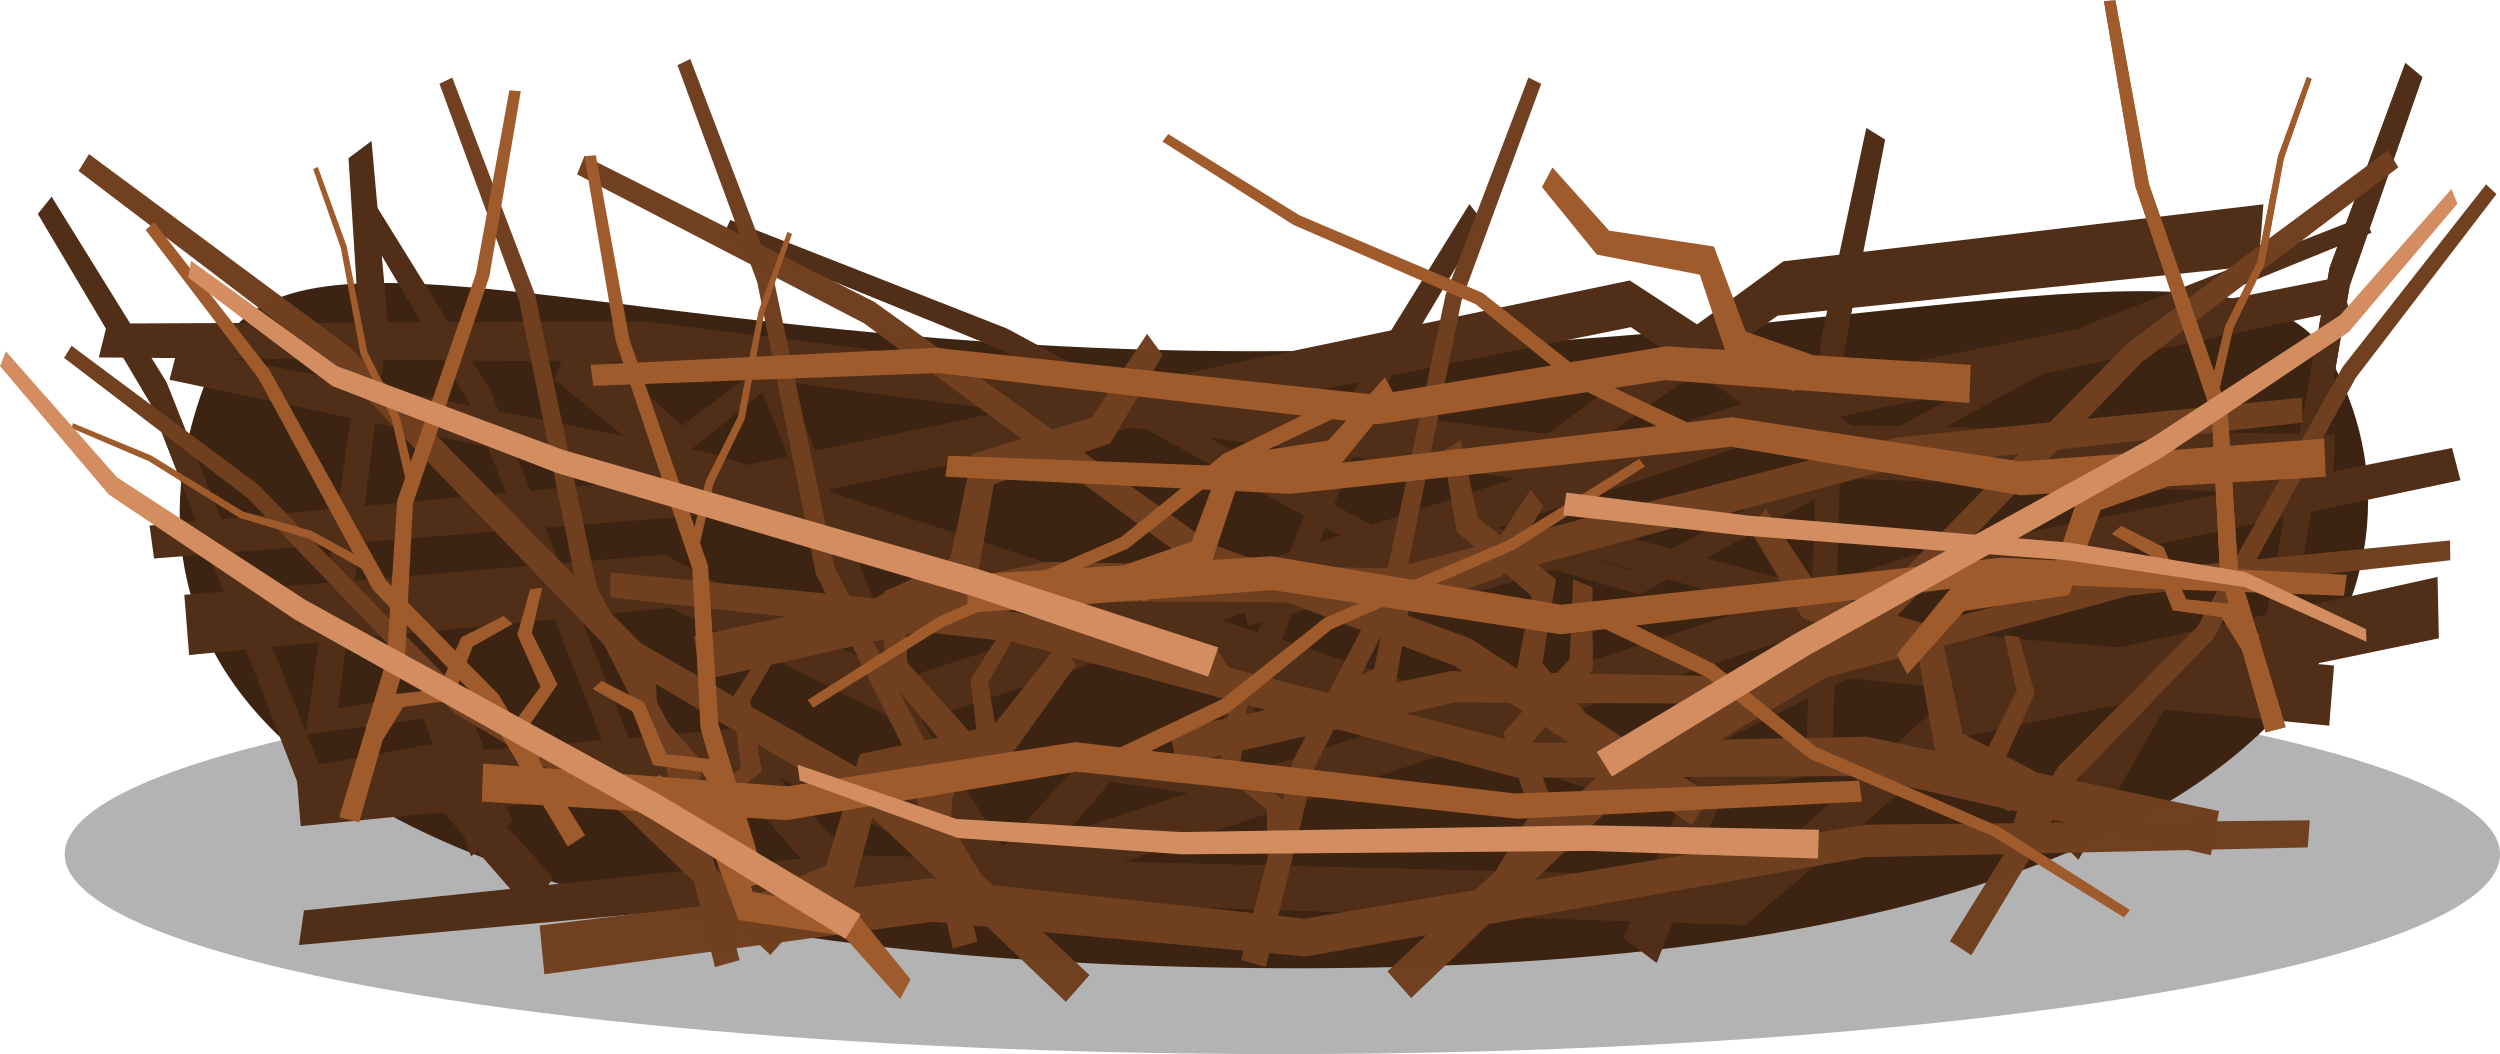 <?xml version="1.0" encoding="UTF-8" standalone="no"?>
<svg
   xmlns:dc="http://purl.org/dc/elements/1.1/"
   xmlns:cc="http://creativecommons.org/ns#"
   xmlns:rdf="http://www.w3.org/1999/02/22-rdf-syntax-ns#"
   xmlns:svg="http://www.w3.org/2000/svg"
   xmlns="http://www.w3.org/2000/svg"
   xmlns:sodipodi="http://sodipodi.sourceforge.net/DTD/sodipodi-0.dtd"
   xmlns:inkscape="http://www.inkscape.org/namespaces/inkscape"
   sodipodi:docname="nest.svg"
   inkscape:version="1.0 (4035a4fb49, 2020-05-01)"
   id="svg2694"
   version="1.1"
   viewBox="0 0 100.052 42.185"
   height="42.185mm"
   width="100.052mm">
  <defs
     id="defs2688" />
  <sodipodi:namedview
     inkscape:window-maximized="1"
     inkscape:window-y="-8"
     inkscape:window-x="4792"
     inkscape:window-height="1272"
     inkscape:window-width="2400"
     inkscape:snap-global="false"
     showgrid="false"
     inkscape:document-rotation="0"
     inkscape:current-layer="layer1"
     inkscape:document-units="mm"
     inkscape:cy="-111.72129"
     inkscape:cx="-952.3993"
     inkscape:zoom="0.57680155"
     inkscape:pageshadow="2"
     inkscape:pageopacity="0.0"
     borderopacity="1.0"
     bordercolor="#666666"
     pagecolor="#ffffff"
     id="base" />
  <g
     transform="translate(-49.788,-202.742)"
     style="opacity:0.996"
     id="layer1"
     inkscape:groupmode="layer"
     inkscape:label="Layer 1">
    <ellipse
       ry="8.003"
       rx="48.732"
       cy="236.924"
       cx="101.109"
       id="path3470"
       style="opacity:0.3;fill:#000000;fill-opacity:1;stroke:#0054ca;stroke-width:0;stroke-opacity:0" />
    <path
       sodipodi:nodetypes="sssss"
       d="m 143.055,217.114 c 4.442,7.82 1.483,24.822 -43.043,24.37 -46.965,-0.477 -44.883,-17.567 -41.461,-24.686 2.954,-6.144 16.815,0 41.461,0 24.646,0 39.676,-5.611 43.043,0.316 z"
       style="fill:#3c2210;fill-opacity:1;stroke:#0054ca;stroke-width:0;stroke-opacity:0"
       id="path3281" />
    <path
       id="path3275"
       style="fill:#502d16;stroke:#0054ca;stroke-width:0;stroke-opacity:0"
       d="m 55.773,223.773 21.865,-1.994 37.374,-7.812 8.887,5.799 19.334,0.371 -0.09,2.416 -19.266,-0.645 -8.819,-6.073 -37.307,7.538 -21.797,1.72 z"
       sodipodi:nodetypes="ccccccccccc" />
    <path
       sodipodi:nodetypes="ccccccccccc"
       d="m 56.57,217.94 21.482,4.539 36.204,12.132 9.505,-4.719 19.245,1.893 0.193,-2.41 -19.209,-1.613 -9.469,4.999 -36.168,-11.852 -21.446,-4.259 z"
       style="fill:#502d16;stroke:#0054ca;stroke-width:0;stroke-opacity:0"
       id="path3284" />
    <path
       id="path3288"
       style="fill:#502d16;stroke:#0054ca;stroke-width:0;stroke-opacity:0"
       d="m 78.713,212.205 11.068,4.5 18.221,9.984 5.545,-1.612 10.125,2.867 0.335,-1.272 -10.133,-2.714 -5.553,1.765 -18.23,-9.831 -11.076,-4.346 z"
       sodipodi:nodetypes="ccccccccccc" />
    <path
       sodipodi:nodetypes="ccccccccccc"
       d="m 144.698,212.056 -11.068,4.5 -18.221,9.984 -5.545,-1.612 -10.125,2.867 -0.335,-1.272 10.133,-2.714 5.553,1.765 18.23,-9.831 11.076,-4.346 z"
       style="fill:#502d16;stroke:#0054ca;stroke-width:0;stroke-opacity:0"
       id="path3290" />
    <path
       id="path3294"
       style="fill:#502d16;stroke:#0054ca;stroke-width:0;stroke-opacity:0"
       d="m 148.258,221.959 -21.482,4.539 -36.204,12.132 -9.505,-4.719 -19.245,1.893 -0.193,-2.41 19.209,-1.613 9.469,4.999 36.168,-11.852 21.446,-4.259 z"
       sodipodi:nodetypes="ccccccccccc" />
    <path
       sodipodi:nodetypes="ccccccccccc"
       d="m 143.793,215.112 -21.482,4.539 -36.204,12.132 -9.505,-4.719 -19.245,1.893 -0.193,-2.41 19.209,-1.613 9.469,4.999 36.168,-11.852 21.446,-4.259 z"
       style="fill:#502d16;stroke:#0054ca;stroke-width:0;stroke-opacity:0"
       id="path3296" />
    <path
       id="path3298"
       style="fill:#502d16;stroke:#0054ca;stroke-width:0;stroke-opacity:0"
       d="m 53.742,217.047 21.482,0.183 36.204,4.791 9.505,-6.646 19.245,-2.008 0.193,-2.449 -19.209,2.281 -9.469,6.919 -36.168,-4.518 -21.446,0.09 z"
       sodipodi:nodetypes="ccccccccccc" />
    <path
       sodipodi:nodetypes="ccccccccccc"
       d="m 61.755,240.562 21.393,-1.959 36.501,1.16 8.795,-7.56 18.949,-3.916 -0.052,-2.456 -18.887,4.184 -8.733,7.828 -36.439,-0.892 -21.331,2.227 z"
       style="fill:#502d16;stroke:#0054ca;stroke-width:0;stroke-opacity:0"
       id="path3300" />
    <path
       id="path3302"
       style="fill:#502d16;stroke:#0054ca;stroke-width:0;stroke-opacity:0"
       d="m 51.301,211.304 4.51,7.598 6.006,15.473 4.389,-0.641 4.814,5.514 0.912,-1.39 -4.903,-5.339 -4.479,0.816 -6.096,-15.298 -4.6,-7.423 z"
       sodipodi:nodetypes="ccccccccccc" />
    <path
       sodipodi:nodetypes="ccccccccccc"
       d="m 146.732,205.831 -2.908,8.344 -2.807,16.358 -4.429,0.245 -3.62,6.362 -1.171,-1.181 3.743,-6.208 4.552,-0.092 2.93,-16.205 3.031,-8.19 z"
       style="fill:#502d16;stroke:#0054ca;stroke-width:0;stroke-opacity:0"
       id="path3304" />
    <path
       id="path3306"
       style="fill:#502d16;stroke:#0054ca;stroke-width:0;stroke-opacity:0"
       d="m 146.732,205.831 -2.908,8.344 -2.807,16.358 -4.429,0.245 -3.62,6.362 -1.171,-1.181 3.743,-6.208 4.552,-0.092 2.93,-16.205 3.031,-8.19 z"
       sodipodi:nodetypes="ccccccccccc" />
    <path
       sodipodi:nodetypes="ccccccccccc"
       d="m 63.736,209.072 0.482,7.598 -2.197,15.473 4.729,-0.641 1.89,5.514 1.649,-1.39 -2.072,-5.339 -4.911,0.816 2.015,-15.298 -0.664,-7.423 z"
       style="fill:#502d16;stroke:#0054ca;stroke-width:0;stroke-opacity:0"
       id="path3308" />
    <path
       id="path3310"
       style="fill:#502d16;stroke:#0054ca;stroke-width:0;stroke-opacity:0"
       d="m 90.729,237.848 -4.149,-6.383 -5.68,-14.559 -3.806,2.88 -4.353,-3.876 -0.755,2.021 4.426,3.635 3.879,-3.121 5.753,14.317 4.222,6.142 z"
       sodipodi:nodetypes="ccccccccccc" />
    <path
       sodipodi:nodetypes="ccccccccccc"
       d="m 64.251,211.602 4.51,7.598 6.006,15.473 4.389,-0.641 4.814,5.514 0.912,-1.39 -4.903,-5.339 -4.479,0.816 -6.096,-15.298 -4.6,-7.423 z"
       style="fill:#502d16;stroke:#0054ca;stroke-width:0;stroke-opacity:0"
       id="path3312" />
    <path
       sodipodi:nodetypes="ccccccccccc"
       d="m 109.146,211.602 -4.51,7.598 -6.006,15.473 -4.389,-0.641 -4.814,5.514 -0.912,-1.39 4.903,-5.339 4.479,0.816 6.096,-15.298 4.6,-7.423 z"
       style="fill:#502d16;stroke:#0054ca;stroke-width:0;stroke-opacity:0"
       id="path3314" />
    <path
       id="path3316"
       style="fill:#502d16;stroke:#0054ca;stroke-width:0;stroke-opacity:0"
       d="m 125.234,208.327 -1.685,8.674 -0.439,16.592 -4.348,0.876 -2.673,6.814 -1.328,-1.001 2.816,-6.68 4.492,-0.742 0.582,-16.458 1.828,-8.54 z"
       sodipodi:nodetypes="ccccccccccc" />
    <g
       style="fill:#6f3f1f;fill-opacity:0.996"
       transform="matrix(0.627,0.093,-0.093,0.627,54.012,140.589)"
       id="g3326">
      <path
         sodipodi:nodetypes="ccccccccccc"
         d="m 51.228,128.07 25.668,-1.273 32.778,3.502 21.53,-3.608 22.697,1.38 -0.106,2.832 -22.617,-1.698 -21.45,3.29 -32.699,-3.82 -25.589,0.955 z"
         style="fill:#6f3f1f;fill-opacity:0.996;stroke:#0054ca;stroke-width:0;stroke-opacity:0"
         id="path3322" />
      <path
         sodipodi:nodetypes="ccccccccccc"
         d="m 122.002,114.845 4.086,5.023 7.657,1.494 2.219,6.649 4.805,2.037 1.327,-2.732 -4.941,-1.72 -2.356,-6.332 -7.794,-1.177 -4.223,-4.705 z"
         style="fill:#6f3f1f;fill-opacity:0.996;stroke:#0054ca;stroke-width:0;stroke-opacity:0"
         id="path3324" />
    </g>
    <g
       id="g3332"
       transform="matrix(-0.627,0.093,0.093,0.627,162.134,133.593)"
       style="fill:#6f3f1f;fill-opacity:0.996">
      <path
         id="path3328"
         style="fill:#6f3f1f;fill-opacity:0.996;stroke:#0054ca;stroke-width:0;stroke-opacity:0"
         d="m 51.228,128.07 25.668,-1.273 32.778,3.502 21.53,-3.608 22.697,1.38 -0.106,2.832 -22.617,-1.698 -21.45,3.29 -32.699,-3.82 -25.589,0.955 z"
         sodipodi:nodetypes="ccccccccccc" />
      <path
         id="path3330"
         style="fill:#6f3f1f;fill-opacity:0.996;stroke:#0054ca;stroke-width:0;stroke-opacity:0"
         d="m 122.002,114.845 4.086,5.023 7.657,1.494 2.219,6.649 4.805,2.037 1.327,-2.732 -4.941,-1.72 -2.356,-6.332 -7.794,-1.177 -4.223,-4.705 z"
         sodipodi:nodetypes="ccccccccccc" />
    </g>
    <g
       style="fill:#6f3f1f;fill-opacity:0.996"
       transform="matrix(-0.499,0.074,0.074,0.499,163.927,156.672)"
       id="g3338">
      <path
         sodipodi:nodetypes="ccccccccccc"
         d="m 51.228,128.07 25.668,-1.273 32.778,3.502 21.53,-3.608 22.697,1.38 -0.106,2.832 -22.617,-1.698 -21.45,3.29 -32.699,-3.82 -25.589,0.955 z"
         style="fill:#6f3f1f;fill-opacity:0.996;stroke:#0054ca;stroke-width:0;stroke-opacity:0"
         id="path3334" />
      <path
         sodipodi:nodetypes="ccccccccccc"
         d="m 122.002,114.845 4.086,5.023 7.657,1.494 2.219,6.649 4.805,2.037 1.327,-2.732 -4.941,-1.72 -2.356,-6.332 -7.794,-1.177 -4.223,-4.705 z"
         style="fill:#6f3f1f;fill-opacity:0.996;stroke:#0054ca;stroke-width:0;stroke-opacity:0"
         id="path3336" />
    </g>
    <g
       id="g3344"
       transform="matrix(-0.39,0.32,0.32,0.39,124.351,142.42)"
       style="fill:#6f3f1f;fill-opacity:0.996">
      <path
         id="path3340"
         style="fill:#6f3f1f;fill-opacity:0.996;stroke:#0054ca;stroke-width:0;stroke-opacity:0"
         d="m 51.228,128.07 25.668,-1.273 32.778,3.502 21.53,-3.608 22.697,1.38 -0.106,2.832 -22.617,-1.698 -21.45,3.29 -32.699,-3.82 -25.589,0.955 z"
         sodipodi:nodetypes="ccccccccccc" />
      <path
         id="path3342"
         style="fill:#6f3f1f;fill-opacity:0.996;stroke:#0054ca;stroke-width:0;stroke-opacity:0"
         d="m 122.002,114.845 4.086,5.023 7.657,1.494 2.219,6.649 4.805,2.037 1.327,-2.732 -4.941,-1.72 -2.356,-6.332 -7.794,-1.177 -4.223,-4.705 z"
         sodipodi:nodetypes="ccccccccccc" />
    </g>
    <g
       style="fill:#6f3f1f;fill-opacity:0.996"
       transform="matrix(0.39,0.32,-0.32,0.39,74.353,142.569)"
       id="g3350">
      <path
         sodipodi:nodetypes="ccccccccccc"
         d="m 51.228,128.07 25.668,-1.273 32.778,3.502 21.53,-3.608 22.697,1.38 -0.106,2.832 -22.617,-1.698 -21.45,3.29 -32.699,-3.82 -25.589,0.955 z"
         style="fill:#6f3f1f;fill-opacity:0.996;stroke:#0054ca;stroke-width:0;stroke-opacity:0"
         id="path3346" />
      <path
         sodipodi:nodetypes="ccccccccccc"
         d="m 122.002,114.845 4.086,5.023 7.657,1.494 2.219,6.649 4.805,2.037 1.327,-2.732 -4.941,-1.72 -2.356,-6.332 -7.794,-1.177 -4.223,-4.705 z"
         style="fill:#6f3f1f;fill-opacity:0.996;stroke:#0054ca;stroke-width:0;stroke-opacity:0"
         id="path3348" />
    </g>
    <g
       id="g3356"
       transform="matrix(0.439,0.249,-0.249,0.439,82.579,140.004)"
       style="fill:#6f3f1f;fill-opacity:0.996">
      <path
         id="path3352"
         style="fill:#6f3f1f;fill-opacity:0.996;stroke:#0054ca;stroke-width:0;stroke-opacity:0"
         d="m 51.228,128.07 25.668,-1.273 32.778,3.502 21.53,-3.608 22.697,1.38 -0.106,2.832 -22.617,-1.698 -21.45,3.29 -32.699,-3.82 -25.589,0.955 z"
         sodipodi:nodetypes="ccccccccccc" />
      <path
         id="path3354"
         style="fill:#6f3f1f;fill-opacity:0.996;stroke:#0054ca;stroke-width:0;stroke-opacity:0"
         d="m 122.002,114.845 4.086,5.023 7.657,1.494 2.219,6.649 4.805,2.037 1.327,-2.732 -4.941,-1.72 -2.356,-6.332 -7.794,-1.177 -4.223,-4.705 z"
         sodipodi:nodetypes="ccccccccccc" />
    </g>
    <g
       id="g3362"
       transform="matrix(0.279,0.23,-0.23,0.279,67.815,169.066)"
       style="fill:#6f3f1f;fill-opacity:0.996">
      <path
         id="path3358"
         style="fill:#6f3f1f;fill-opacity:0.996;stroke:#0054ca;stroke-width:0;stroke-opacity:0"
         d="m 51.228,128.07 25.668,-1.273 32.778,3.502 21.53,-3.608 22.697,1.38 -0.106,2.832 -22.617,-1.698 -21.45,3.29 -32.699,-3.82 -25.589,0.955 z"
         sodipodi:nodetypes="ccccccccccc" />
      <path
         id="path3360"
         style="fill:#6f3f1f;fill-opacity:0.996;stroke:#0054ca;stroke-width:0;stroke-opacity:0"
         d="m 122.002,114.845 4.086,5.023 7.657,1.494 2.219,6.649 4.805,2.037 1.327,-2.732 -4.941,-1.72 -2.356,-6.332 -7.794,-1.177 -4.223,-4.705 z"
         sodipodi:nodetypes="ccccccccccc" />
    </g>
    <g
       style="fill:#6f3f1f;fill-opacity:0.996"
       transform="matrix(0.112,0.344,-0.344,0.112,106.206,173.88)"
       id="g3368">
      <path
         sodipodi:nodetypes="ccccccccccc"
         d="m 51.228,128.07 25.668,-1.273 32.778,3.502 21.53,-3.608 22.697,1.38 -0.106,2.832 -22.617,-1.698 -21.45,3.29 -32.699,-3.82 -25.589,0.955 z"
         style="fill:#6f3f1f;fill-opacity:0.996;stroke:#0054ca;stroke-width:0;stroke-opacity:0"
         id="path3364" />
      <path
         sodipodi:nodetypes="ccccccccccc"
         d="m 122.002,114.845 4.086,5.023 7.657,1.494 2.219,6.649 4.805,2.037 1.327,-2.732 -4.941,-1.72 -2.356,-6.332 -7.794,-1.177 -4.223,-4.705 z"
         style="fill:#6f3f1f;fill-opacity:0.996;stroke:#0054ca;stroke-width:0;stroke-opacity:0"
         id="path3366" />
    </g>
    <g
       id="g3374"
       transform="matrix(0.112,0.344,-0.344,0.112,115.733,173.136)"
       style="fill:#6f3f1f;fill-opacity:0.996">
      <path
         id="path3370"
         style="fill:#6f3f1f;fill-opacity:0.996;stroke:#0054ca;stroke-width:0;stroke-opacity:0"
         d="m 51.228,128.07 25.668,-1.273 32.778,3.502 21.53,-3.608 22.697,1.38 -0.106,2.832 -22.617,-1.698 -21.45,3.29 -32.699,-3.82 -25.589,0.955 z"
         sodipodi:nodetypes="ccccccccccc" />
      <path
         id="path3372"
         style="fill:#6f3f1f;fill-opacity:0.996;stroke:#0054ca;stroke-width:0;stroke-opacity:0"
         d="m 122.002,114.845 4.086,5.023 7.657,1.494 2.219,6.649 4.805,2.037 1.327,-2.732 -4.941,-1.72 -2.356,-6.332 -7.794,-1.177 -4.223,-4.705 z"
         sodipodi:nodetypes="ccccccccccc" />
    </g>
    <g
       style="fill:#6f3f1f;fill-opacity:0.996"
       transform="matrix(-0.112,0.344,0.344,0.112,72.637,173.88)"
       id="g3380">
      <path
         sodipodi:nodetypes="ccccccccccc"
         d="m 51.228,128.07 25.668,-1.273 32.778,3.502 21.53,-3.608 22.697,1.38 -0.106,2.832 -22.617,-1.698 -21.45,3.29 -32.699,-3.82 -25.589,0.955 z"
         style="fill:#6f3f1f;fill-opacity:0.996;stroke:#0054ca;stroke-width:0;stroke-opacity:0"
         id="path3376" />
      <path
         sodipodi:nodetypes="ccccccccccc"
         d="m 122.002,114.845 4.086,5.023 7.657,1.494 2.219,6.649 4.805,2.037 1.327,-2.732 -4.941,-1.72 -2.356,-6.332 -7.794,-1.177 -4.223,-4.705 z"
         style="fill:#6f3f1f;fill-opacity:0.996;stroke:#0054ca;stroke-width:0;stroke-opacity:0"
         id="path3378" />
    </g>
    <g
       id="g3386"
       transform="matrix(-0.209,0.295,0.295,0.209,122.209,168.242)"
       style="fill:#6f3f1f;fill-opacity:0.996">
      <path
         id="path3382"
         style="fill:#6f3f1f;fill-opacity:0.996;stroke:#0054ca;stroke-width:0;stroke-opacity:0"
         d="m 51.228,128.07 25.668,-1.273 32.778,3.502 21.53,-3.608 22.697,1.38 -0.106,2.832 -22.617,-1.698 -21.45,3.29 -32.699,-3.82 -25.589,0.955 z"
         sodipodi:nodetypes="ccccccccccc" />
      <path
         id="path3384"
         style="fill:#6f3f1f;fill-opacity:0.996;stroke:#0054ca;stroke-width:0;stroke-opacity:0"
         d="m 122.002,114.845 4.086,5.023 7.657,1.494 2.219,6.649 4.805,2.037 1.327,-2.732 -4.941,-1.72 -2.356,-6.332 -7.794,-1.177 -4.223,-4.705 z"
         sodipodi:nodetypes="ccccccccccc" />
    </g>
    <g
       style="fill:#6f3f1f;fill-opacity:0.996"
       transform="matrix(-0.69,0.041,0.041,0.69,172.325,145.102)"
       id="g3392">
      <path
         sodipodi:nodetypes="ccccccccccc"
         d="m 51.228,128.07 25.668,-1.273 32.778,3.502 21.53,-3.608 22.697,1.38 -0.106,2.832 -22.617,-1.698 -21.45,3.29 -32.699,-3.82 -25.589,0.955 z"
         style="fill:#6f3f1f;fill-opacity:0.996;stroke:#0054ca;stroke-width:0;stroke-opacity:0"
         id="path3388" />
      <path
         sodipodi:nodetypes="ccccccccccc"
         d="m 122.002,114.845 4.086,5.023 7.657,1.494 2.219,6.649 4.805,2.037 1.327,-2.732 -4.941,-1.72 -2.356,-6.332 -7.794,-1.177 -4.223,-4.705 z"
         style="fill:#6f3f1f;fill-opacity:0.996;stroke:#0054ca;stroke-width:0;stroke-opacity:0"
         id="path3390" />
    </g>
    <g
       id="g3400"
       transform="matrix(0.538,0,0,0.538,45.86,148.443)"
       style="fill:#a05a2c">
      <path
         id="path3394"
         style="fill:#a05a2c;stroke:#0054ca;stroke-width:0;stroke-opacity:0"
         d="m 51.228,128.07 25.668,-1.273 32.778,3.502 21.53,-3.608 22.697,1.38 -0.106,2.832 -22.617,-1.698 -21.45,3.29 -32.699,-3.82 -25.589,0.955 z"
         sodipodi:nodetypes="ccccccccccc" />
      <path
         sodipodi:nodetypes="ccccccccccc"
         d="m 67.371,153.001 9.738,-6.195 13.574,-5.91 7.604,-6.188 9.167,-4.5 0.587,1.129 -9.206,4.358 -7.643,6.046 -13.613,5.768 -9.777,6.053 z"
         style="fill:#a05a2c;stroke:#0054ca;stroke-width:0;stroke-opacity:0"
         id="path3396" />
      <path
         id="path3398"
         style="fill:#a05a2c;stroke:#0054ca;stroke-width:0;stroke-opacity:0"
         d="m 122.002,114.845 4.086,5.023 7.657,1.494 2.219,6.649 4.805,2.037 1.327,-2.732 -4.941,-1.72 -2.356,-6.332 -7.794,-1.177 -4.223,-4.705 z"
         sodipodi:nodetypes="ccccccccccc" />
    </g>
    <g
       style="fill:#a05a2c"
       transform="matrix(-0.538,0,0,0.538,171.271,156.845)"
       id="g3408">
      <path
         sodipodi:nodetypes="ccccccccccc"
         d="m 51.228,128.07 25.668,-1.273 32.778,3.502 21.53,-3.608 22.697,1.38 -0.106,2.832 -22.617,-1.698 -21.45,3.29 -32.699,-3.82 -25.589,0.955 z"
         style="fill:#a05a2c;stroke:#0054ca;stroke-width:0;stroke-opacity:0"
         id="path3402" />
      <path
         id="path3404"
         style="fill:#a05a2c;stroke:#0054ca;stroke-width:0;stroke-opacity:0"
         d="m 67.371,153.001 9.738,-6.195 13.574,-5.91 7.604,-6.188 9.167,-4.5 0.587,1.129 -9.206,4.358 -7.643,6.046 -13.613,5.768 -9.777,6.053 z"
         sodipodi:nodetypes="ccccccccccc" />
      <path
         sodipodi:nodetypes="ccccccccccc"
         d="m 122.002,114.845 4.086,5.023 7.657,1.494 2.219,6.649 4.805,2.037 1.327,-2.732 -4.941,-1.72 -2.356,-6.332 -7.794,-1.177 -4.223,-4.705 z"
         style="fill:#a05a2c;stroke:#0054ca;stroke-width:0;stroke-opacity:0"
         id="path3406" />
    </g>
    <g
       id="g3416"
       transform="matrix(-0.538,0,0,-0.538,151.867,303.725)"
       style="fill:#a05a2c">
      <path
         id="path3410"
         style="fill:#a05a2c;stroke:#0054ca;stroke-width:0;stroke-opacity:0"
         d="m 51.228,128.07 25.668,-1.273 32.778,3.502 21.53,-3.608 22.697,1.38 -0.106,2.832 -22.617,-1.698 -21.45,3.29 -32.699,-3.82 -25.589,0.955 z"
         sodipodi:nodetypes="ccccccccccc" />
      <path
         sodipodi:nodetypes="ccccccccccc"
         d="m 67.371,153.001 9.738,-6.195 13.574,-5.91 7.604,-6.188 9.167,-4.5 0.587,1.129 -9.206,4.358 -7.643,6.046 -13.613,5.768 -9.777,6.053 z"
         style="fill:#a05a2c;stroke:#0054ca;stroke-width:0;stroke-opacity:0"
         id="path3412" />
      <path
         id="path3414"
         style="fill:#a05a2c;stroke:#0054ca;stroke-width:0;stroke-opacity:0"
         d="m 122.002,114.845 4.086,5.023 7.657,1.494 2.219,6.649 4.805,2.037 1.327,-2.732 -4.941,-1.72 -2.356,-6.332 -7.794,-1.177 -4.223,-4.705 z"
         sodipodi:nodetypes="ccccccccccc" />
    </g>
    <g
       style="fill:#a05a2c"
       transform="matrix(0.538,0,0,-0.538,60.064,290.722)"
       id="g3424">
      <path
         sodipodi:nodetypes="ccccccccccc"
         d="m 51.228,128.07 25.668,-1.273 32.778,3.502 21.53,-3.608 22.697,1.38 -0.106,2.832 -22.617,-1.698 -21.45,3.29 -32.699,-3.82 -25.589,0.955 z"
         style="fill:#a05a2c;stroke:#0054ca;stroke-width:0;stroke-opacity:0"
         id="path3418" />
      <path
         id="path3420"
         style="fill:#a05a2c;stroke:#0054ca;stroke-width:0;stroke-opacity:0"
         d="m 67.371,153.001 9.738,-6.195 13.574,-5.91 7.604,-6.188 9.167,-4.5 0.587,1.129 -9.206,4.358 -7.643,6.046 -13.613,5.768 -9.777,6.053 z"
         sodipodi:nodetypes="ccccccccccc" />
      <path
         sodipodi:nodetypes="ccccccccccc"
         d="m 122.002,114.845 4.086,5.023 7.657,1.494 2.219,6.649 4.805,2.037 1.327,-2.732 -4.941,-1.72 -2.356,-6.332 -7.794,-1.177 -4.223,-4.705 z"
         style="fill:#a05a2c;stroke:#0054ca;stroke-width:0;stroke-opacity:0"
         id="path3422" />
    </g>
    <g
       id="g3432"
       transform="matrix(0.063,0.285,0.285,-0.063,33.449,202.461)"
       style="fill:#a05a2c">
      <path
         id="path3426"
         style="fill:#a05a2c;stroke:#0054ca;stroke-width:0;stroke-opacity:0"
         d="m 51.228,128.07 25.668,-1.273 32.778,3.502 21.53,-3.608 22.697,1.38 -0.106,2.832 -22.617,-1.698 -21.45,3.29 -32.699,-3.82 -25.589,0.955 z"
         sodipodi:nodetypes="ccccccccccc" />
      <path
         sodipodi:nodetypes="ccccccccccc"
         d="m 67.371,153.001 9.738,-6.195 13.574,-5.91 7.604,-6.188 9.167,-4.5 0.587,1.129 -9.206,4.358 -7.643,6.046 -13.613,5.768 -9.777,6.053 z"
         style="fill:#a05a2c;stroke:#0054ca;stroke-width:0;stroke-opacity:0"
         id="path3428" />
      <path
         id="path3430"
         style="fill:#a05a2c;stroke:#0054ca;stroke-width:0;stroke-opacity:0"
         d="m 122.002,114.845 4.086,5.023 7.657,1.494 2.219,6.649 4.805,2.037 1.327,-2.732 -4.941,-1.72 -2.356,-6.332 -7.794,-1.177 -4.223,-4.705 z"
         sodipodi:nodetypes="ccccccccccc" />
    </g>
    <g
       style="fill:#a05a2c"
       transform="matrix(0.063,0.285,0.285,-0.063,94.263,196.26)"
       id="g3440">
      <path
         sodipodi:nodetypes="ccccccccccc"
         d="m 51.228,128.07 25.668,-1.273 32.778,3.502 21.53,-3.608 22.697,1.38 -0.106,2.832 -22.617,-1.698 -21.45,3.29 -32.699,-3.82 -25.589,0.955 z"
         style="fill:#a05a2c;stroke:#0054ca;stroke-width:0;stroke-opacity:0"
         id="path3434" />
      <path
         id="path3436"
         style="fill:#a05a2c;stroke:#0054ca;stroke-width:0;stroke-opacity:0"
         d="m 67.371,153.001 9.738,-6.195 13.574,-5.91 7.604,-6.188 9.167,-4.5 0.587,1.129 -9.206,4.358 -7.643,6.046 -13.613,5.768 -9.777,6.053 z"
         sodipodi:nodetypes="ccccccccccc" />
      <path
         sodipodi:nodetypes="ccccccccccc"
         d="m 122.002,114.845 4.086,5.023 7.657,1.494 2.219,6.649 4.805,2.037 1.327,-2.732 -4.941,-1.72 -2.356,-6.332 -7.794,-1.177 -4.223,-4.705 z"
         style="fill:#a05a2c;stroke:#0054ca;stroke-width:0;stroke-opacity:0"
         id="path3438" />
    </g>
    <g
       id="g3448"
       transform="matrix(0.063,0.285,0.285,-0.063,94.263,196.26)"
       style="fill:#a05a2c">
      <path
         id="path3442"
         style="fill:#a05a2c;stroke:#0054ca;stroke-width:0;stroke-opacity:0"
         d="m 51.228,128.07 25.668,-1.273 32.778,3.502 21.53,-3.608 22.697,1.38 -0.106,2.832 -22.617,-1.698 -21.45,3.29 -32.699,-3.82 -25.589,0.955 z"
         sodipodi:nodetypes="ccccccccccc" />
      <path
         sodipodi:nodetypes="ccccccccccc"
         d="m 67.371,153.001 9.738,-6.195 13.574,-5.91 7.604,-6.188 9.167,-4.5 0.587,1.129 -9.206,4.358 -7.643,6.046 -13.613,5.768 -9.777,6.053 z"
         style="fill:#a05a2c;stroke:#0054ca;stroke-width:0;stroke-opacity:0"
         id="path3444" />
      <path
         id="path3446"
         style="fill:#a05a2c;stroke:#0054ca;stroke-width:0;stroke-opacity:0"
         d="m 122.002,114.845 4.086,5.023 7.657,1.494 2.219,6.649 4.805,2.037 1.327,-2.732 -4.941,-1.72 -2.356,-6.332 -7.794,-1.177 -4.223,-4.705 z"
         sodipodi:nodetypes="ccccccccccc" />
    </g>
    <g
       style="fill:#a05a2c"
       transform="matrix(-0.063,0.285,-0.285,-0.063,110.358,199.861)"
       id="g3456">
      <path
         sodipodi:nodetypes="ccccccccccc"
         d="m 51.228,128.07 25.668,-1.273 32.778,3.502 21.53,-3.608 22.697,1.38 -0.106,2.832 -22.617,-1.698 -21.45,3.29 -32.699,-3.82 -25.589,0.955 z"
         style="fill:#a05a2c;stroke:#0054ca;stroke-width:0;stroke-opacity:0"
         id="path3450" />
      <path
         id="path3452"
         style="fill:#a05a2c;stroke:#0054ca;stroke-width:0;stroke-opacity:0"
         d="m 67.371,153.001 9.738,-6.195 13.574,-5.91 7.604,-6.188 9.167,-4.5 0.587,1.129 -9.206,4.358 -7.643,6.046 -13.613,5.768 -9.777,6.053 z"
         sodipodi:nodetypes="ccccccccccc" />
      <path
         sodipodi:nodetypes="ccccccccccc"
         d="m 122.002,114.845 4.086,5.023 7.657,1.494 2.219,6.649 4.805,2.037 1.327,-2.732 -4.941,-1.72 -2.356,-6.332 -7.794,-1.177 -4.223,-4.705 z"
         style="fill:#a05a2c;stroke:#0054ca;stroke-width:0;stroke-opacity:0"
         id="path3454" />
    </g>
    <g
       id="g3464"
       transform="matrix(0.168,0.239,-0.239,0.168,77.957,177.873)"
       style="fill:#a05a2c">
      <path
         id="path3458"
         style="fill:#a05a2c;stroke:#0054ca;stroke-width:0;stroke-opacity:0"
         d="m 51.228,128.07 25.668,-1.273 32.778,3.502 21.53,-3.608 22.697,1.38 -0.106,2.832 -22.617,-1.698 -21.45,3.29 -32.699,-3.82 -25.589,0.955 z"
         sodipodi:nodetypes="ccccccccccc" />
      <path
         sodipodi:nodetypes="ccccccccccc"
         d="m 67.371,153.001 9.738,-6.195 13.574,-5.91 7.604,-6.188 9.167,-4.5 0.587,1.129 -9.206,4.358 -7.643,6.046 -13.613,5.768 -9.777,6.053 z"
         style="fill:#a05a2c;stroke:#0054ca;stroke-width:0;stroke-opacity:0"
         id="path3460" />
      <path
         id="path3462"
         style="fill:#a05a2c;stroke:#0054ca;stroke-width:0;stroke-opacity:0"
         d="m 122.002,114.845 4.086,5.023 7.657,1.494 2.219,6.649 4.805,2.037 1.327,-2.732 -4.941,-1.72 -2.356,-6.332 -7.794,-1.177 -4.223,-4.705 z"
         sodipodi:nodetypes="ccccccccccc" />
    </g>
    <path
       sodipodi:nodetypes="ccccccccccc"
       d="m 81.707,233.347 6.358,2.172 8.989,0.523 16.302,-0.269 9.228,0.177 -0.043,1.153 -9.196,-0.308 -16.27,0.138 -8.956,-0.654 -6.326,-2.303 z"
       style="fill:#d38d5f;stroke:#0054ca;stroke-width:0;stroke-opacity:0"
       id="path3279" />
    <path
       id="path3286"
       style="fill:#d38d5f;stroke:#0054ca;stroke-width:0;stroke-opacity:0"
       d="m 144.499,228.426 -4.87,-2.185 -7.073,-1.074 -12.916,-0.985 -7.287,-0.818 0.119,-0.909 7.252,0.919 12.881,1.086 7.037,1.175 4.835,2.286 z"
       sodipodi:nodetypes="ccccccccccc" />
    <path
       id="path3292"
       style="fill:#d38d5f;stroke:#0054ca;stroke-width:0;stroke-opacity:0"
       d="m 57.433,213.176 5.841,4.22 9.056,3.353 16.805,4.832 9.41,3.073 -0.406,1.169 -9.336,-3.197 -16.731,-4.956 -8.982,-3.477 -5.767,-4.344 z"
       sodipodi:nodetypes="ccccccccccc" />
    <path
       id="path3466"
       style="fill:#d38d5f;stroke:#0054ca;stroke-width:0;stroke-opacity:0"
       d="m 147.897,210.307 -4.444,5.039 -7.546,4.912 -14.29,7.85 -7.926,4.73 0.609,0.98 7.833,-4.828 14.197,-7.948 7.454,-5.009 4.351,-5.137 z"
       sodipodi:nodetypes="ccccccccccc" />
    <path
       sodipodi:nodetypes="ccccccccccc"
       d="m 50.026,216.805 4.444,5.039 7.546,4.912 14.29,7.85 7.926,4.73 -0.609,0.98 -7.833,-4.828 -14.197,-7.948 -7.454,-5.009 -4.351,-5.137 z"
       style="fill:#d38d5f;stroke:#0054ca;stroke-width:0;stroke-opacity:0"
       id="path3468" />
  </g>
</svg>
